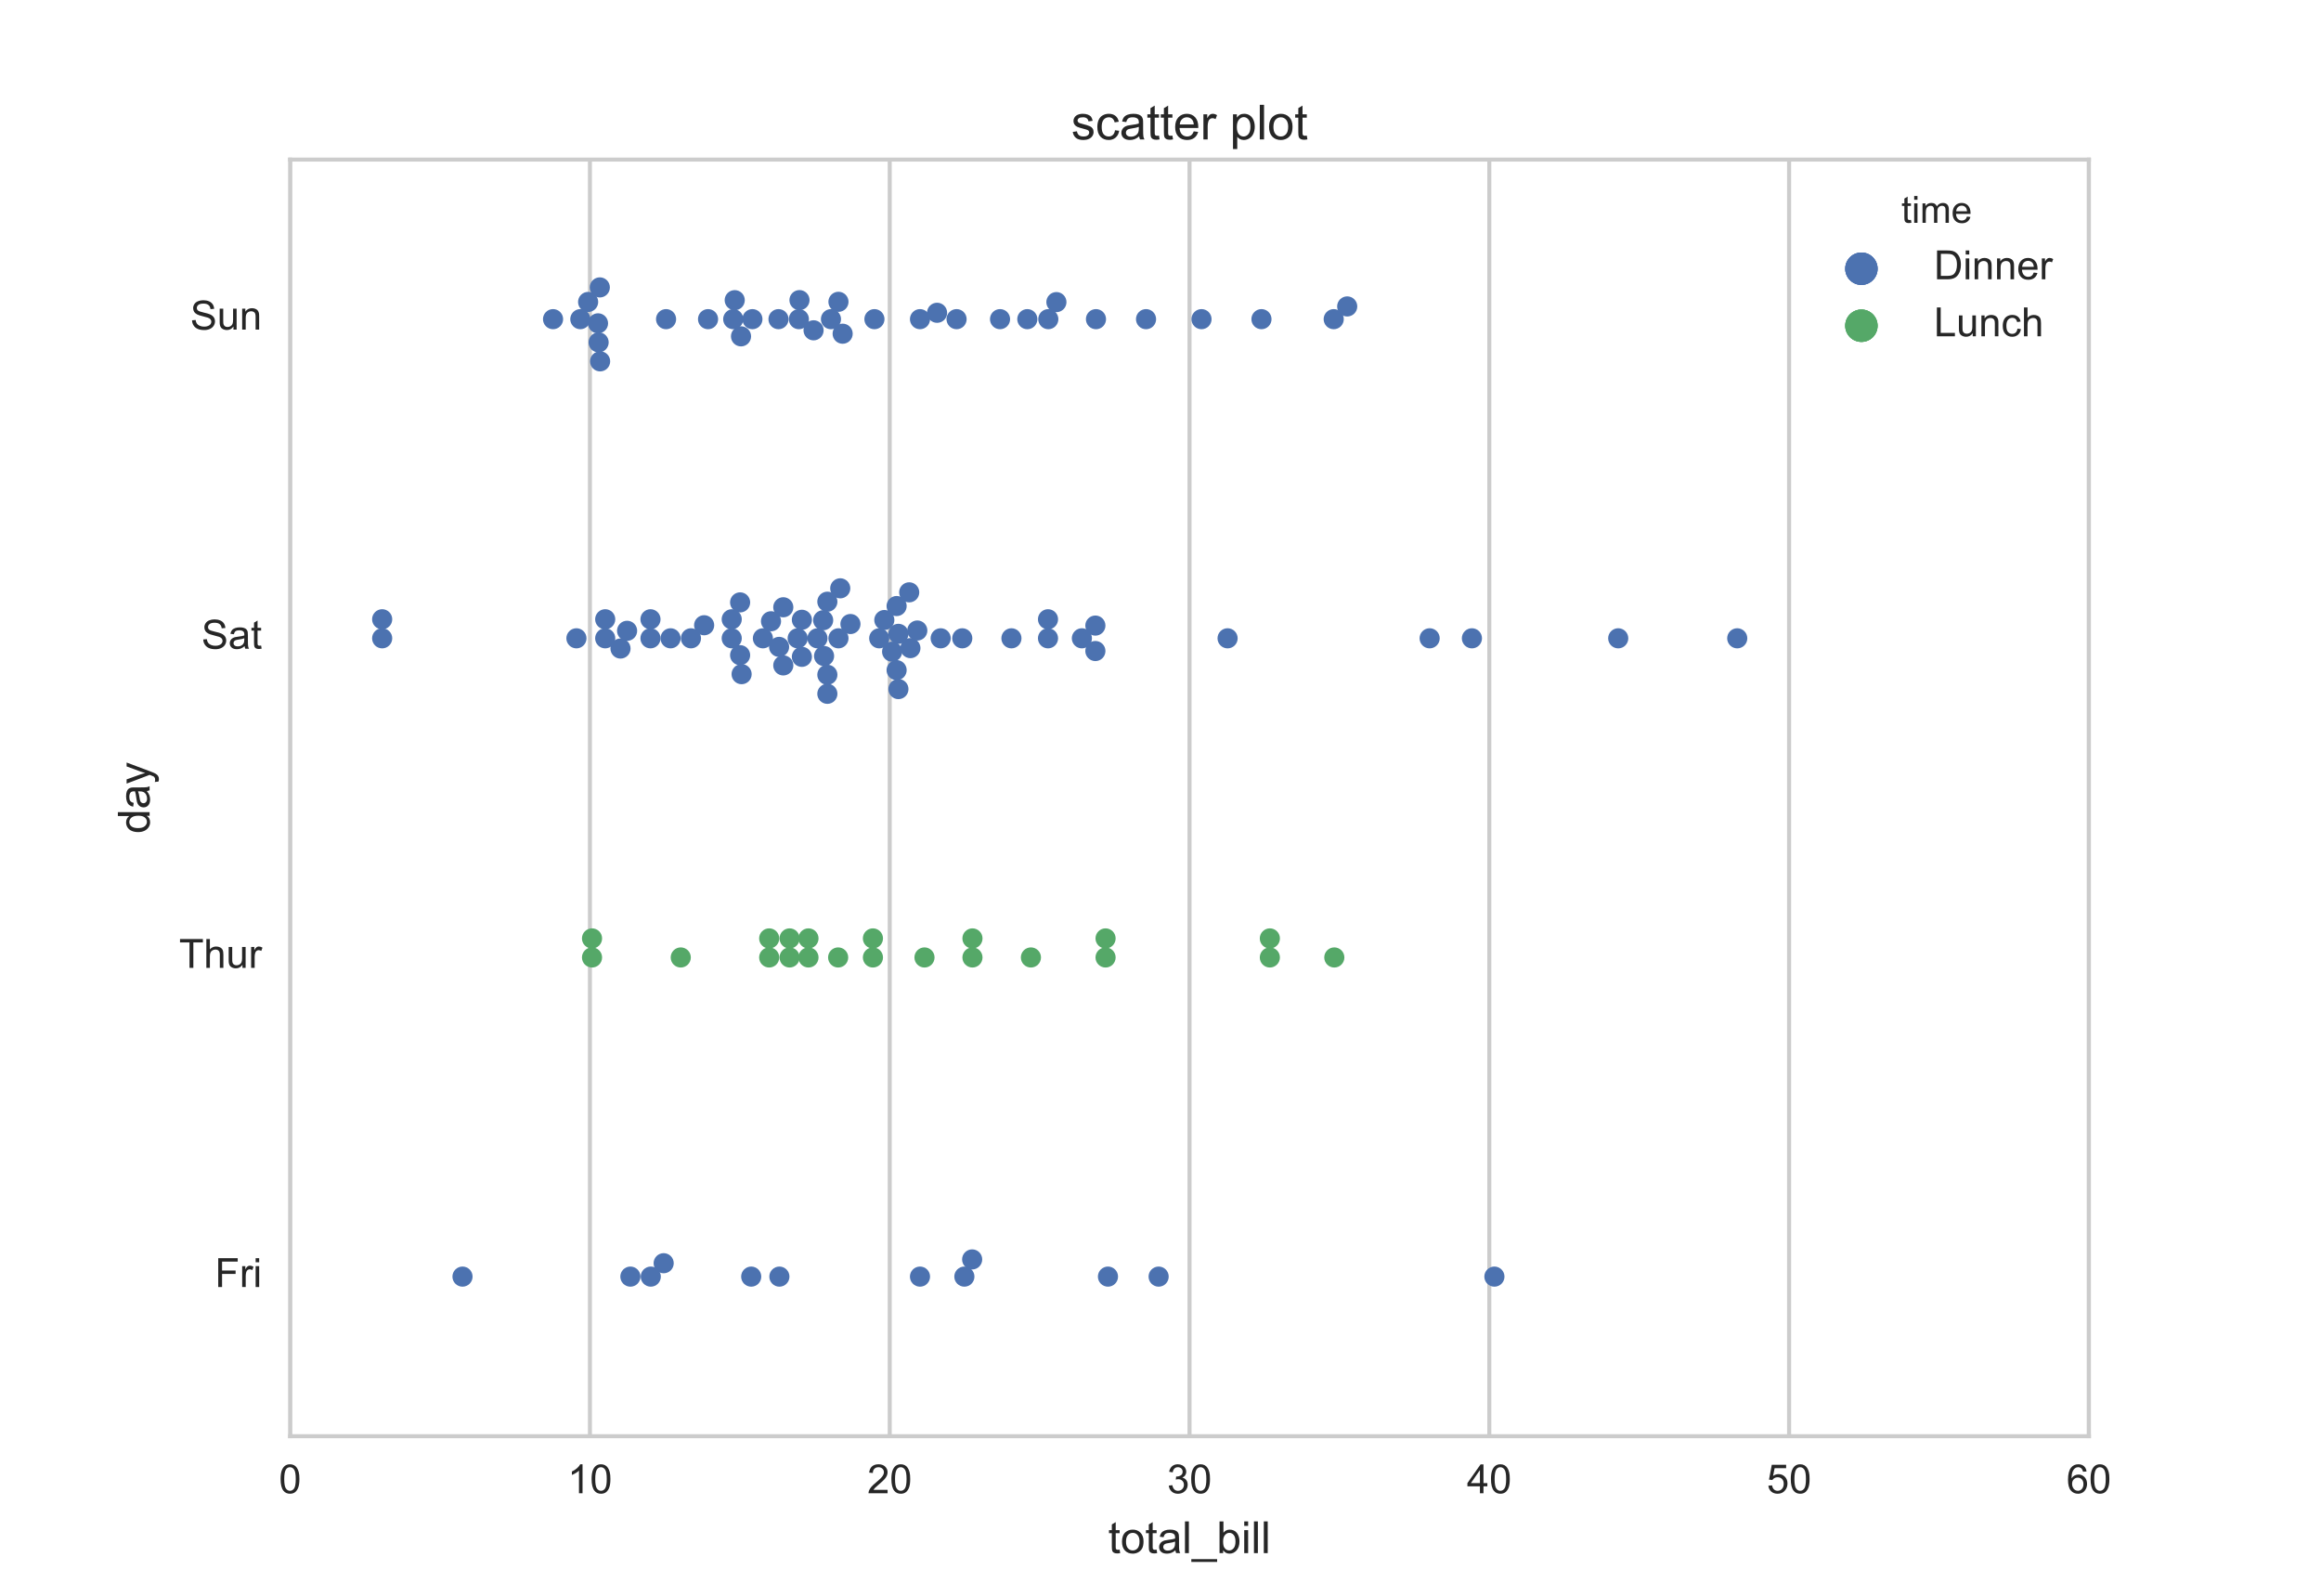 <?xml version="1.0" encoding="utf-8" standalone="no"?>
<!DOCTYPE svg PUBLIC "-//W3C//DTD SVG 1.1//EN"
  "http://www.w3.org/Graphics/SVG/1.1/DTD/svg11.dtd">
<!-- Created with matplotlib (http://matplotlib.org/) -->
<svg height="396pt" version="1.1" viewBox="0 0 576 396" width="576pt" xmlns="http://www.w3.org/2000/svg" xmlns:xlink="http://www.w3.org/1999/xlink">
 <defs>
  <style type="text/css">
*{stroke-linecap:butt;stroke-linejoin:round;stroke-miterlimit:100000;}
  </style>
 </defs>
 <g id="figure_1">
  <g id="patch_1">
   <path d="M 0 396 
L 576 396 
L 576 0 
L 0 0 
z
" style="fill:#ffffff;"/>
  </g>
  <g id="axes_1">
   <g id="patch_2">
    <path d="M 72 356.4 
L 518.4 356.4 
L 518.4 39.6 
L 72 39.6 
z
" style="fill:#ffffff;"/>
   </g>
   <g id="matplotlib.axis_1">
    <g id="xtick_1">
     <g id="line2d_1">
      <path clip-path="url(#pfffafed0ae)" d="M 72 356.4 
L 72 39.6 
" style="fill:none;stroke:#cccccc;stroke-linecap:round;"/>
     </g>
     <g id="line2d_2"/>
     <g id="line2d_3"/>
     <g id="text_1">
      <!-- 0 -->
      <defs>
       <path d="M 4.156 35.297 
Q 4.156 48 6.766 55.734 
Q 9.375 63.484 14.516 67.672 
Q 19.672 71.875 27.484 71.875 
Q 33.25 71.875 37.594 69.547 
Q 41.938 67.234 44.766 62.859 
Q 47.609 58.5 49.219 52.219 
Q 50.828 45.953 50.828 35.297 
Q 50.828 22.703 48.234 14.969 
Q 45.656 7.234 40.5 3 
Q 35.359 -1.219 27.484 -1.219 
Q 17.141 -1.219 11.234 6.203 
Q 4.156 15.141 4.156 35.297 
M 13.188 35.297 
Q 13.188 17.672 17.312 11.828 
Q 21.438 6 27.484 6 
Q 33.547 6 37.672 11.859 
Q 41.797 17.719 41.797 35.297 
Q 41.797 52.984 37.672 58.781 
Q 33.547 64.594 27.391 64.594 
Q 21.344 64.594 17.719 59.469 
Q 13.188 52.938 13.188 35.297 
" id="ArialMT-30"/>
      </defs>
      <g style="fill:#262626;" transform="translate(69.22 370.558)scale(0.1 -0.1)">
       <use xlink:href="#ArialMT-30"/>
      </g>
     </g>
    </g>
    <g id="xtick_2">
     <g id="line2d_4">
      <path clip-path="url(#pfffafed0ae)" d="M 146.4 356.4 
L 146.4 39.6 
" style="fill:none;stroke:#cccccc;stroke-linecap:round;"/>
     </g>
     <g id="line2d_5"/>
     <g id="line2d_6"/>
     <g id="text_2">
      <!-- 10 -->
      <defs>
       <path d="M 37.25 0 
L 28.469 0 
L 28.469 56 
Q 25.297 52.984 20.141 49.953 
Q 14.984 46.922 10.891 45.406 
L 10.891 53.906 
Q 18.266 57.375 23.781 62.297 
Q 29.297 67.234 31.594 71.875 
L 37.25 71.875 
z
" id="ArialMT-31"/>
      </defs>
      <g style="fill:#262626;" transform="translate(140.839 370.558)scale(0.1 -0.1)">
       <use xlink:href="#ArialMT-31"/>
       <use x="55.615" xlink:href="#ArialMT-30"/>
      </g>
     </g>
    </g>
    <g id="xtick_3">
     <g id="line2d_7">
      <path clip-path="url(#pfffafed0ae)" d="M 220.8 356.4 
L 220.8 39.6 
" style="fill:none;stroke:#cccccc;stroke-linecap:round;"/>
     </g>
     <g id="line2d_8"/>
     <g id="line2d_9"/>
     <g id="text_3">
      <!-- 20 -->
      <defs>
       <path d="M 50.344 8.453 
L 50.344 0 
L 3.031 0 
Q 2.938 3.172 4.047 6.109 
Q 5.859 10.938 9.828 15.625 
Q 13.812 20.312 21.344 26.469 
Q 33.016 36.031 37.109 41.625 
Q 41.219 47.219 41.219 52.203 
Q 41.219 57.422 37.469 61 
Q 33.734 64.594 27.734 64.594 
Q 21.391 64.594 17.578 60.781 
Q 13.766 56.984 13.719 50.25 
L 4.688 51.172 
Q 5.609 61.281 11.656 66.578 
Q 17.719 71.875 27.938 71.875 
Q 38.234 71.875 44.234 66.156 
Q 50.25 60.453 50.25 52 
Q 50.25 47.703 48.484 43.547 
Q 46.734 39.406 42.656 34.812 
Q 38.578 30.219 29.109 22.219 
Q 21.188 15.578 18.938 13.203 
Q 16.703 10.844 15.234 8.453 
z
" id="ArialMT-32"/>
      </defs>
      <g style="fill:#262626;" transform="translate(215.239 370.558)scale(0.1 -0.1)">
       <use xlink:href="#ArialMT-32"/>
       <use x="55.615" xlink:href="#ArialMT-30"/>
      </g>
     </g>
    </g>
    <g id="xtick_4">
     <g id="line2d_10">
      <path clip-path="url(#pfffafed0ae)" d="M 295.2 356.4 
L 295.2 39.6 
" style="fill:none;stroke:#cccccc;stroke-linecap:round;"/>
     </g>
     <g id="line2d_11"/>
     <g id="line2d_12"/>
     <g id="text_4">
      <!-- 30 -->
      <defs>
       <path d="M 4.203 18.891 
L 12.984 20.062 
Q 14.5 12.594 18.141 9.297 
Q 21.781 6 27 6 
Q 33.203 6 37.469 10.297 
Q 41.75 14.594 41.75 20.953 
Q 41.75 27 37.797 30.922 
Q 33.844 34.859 27.734 34.859 
Q 25.25 34.859 21.531 33.891 
L 22.516 41.609 
Q 23.391 41.5 23.922 41.5 
Q 29.547 41.5 34.031 44.422 
Q 38.531 47.359 38.531 53.469 
Q 38.531 58.297 35.25 61.469 
Q 31.984 64.656 26.812 64.656 
Q 21.688 64.656 18.266 61.422 
Q 14.844 58.203 13.875 51.766 
L 5.078 53.328 
Q 6.688 62.156 12.391 67.016 
Q 18.109 71.875 26.609 71.875 
Q 32.469 71.875 37.391 69.359 
Q 42.328 66.844 44.938 62.5 
Q 47.562 58.156 47.562 53.266 
Q 47.562 48.641 45.062 44.828 
Q 42.578 41.016 37.703 38.766 
Q 44.047 37.312 47.562 32.688 
Q 51.078 28.078 51.078 21.141 
Q 51.078 11.766 44.234 5.25 
Q 37.406 -1.266 26.953 -1.266 
Q 17.531 -1.266 11.297 4.344 
Q 5.078 9.969 4.203 18.891 
" id="ArialMT-33"/>
      </defs>
      <g style="fill:#262626;" transform="translate(289.639 370.558)scale(0.1 -0.1)">
       <use xlink:href="#ArialMT-33"/>
       <use x="55.615" xlink:href="#ArialMT-30"/>
      </g>
     </g>
    </g>
    <g id="xtick_5">
     <g id="line2d_13">
      <path clip-path="url(#pfffafed0ae)" d="M 369.6 356.4 
L 369.6 39.6 
" style="fill:none;stroke:#cccccc;stroke-linecap:round;"/>
     </g>
     <g id="line2d_14"/>
     <g id="line2d_15"/>
     <g id="text_5">
      <!-- 40 -->
      <defs>
       <path d="M 32.328 0 
L 32.328 17.141 
L 1.266 17.141 
L 1.266 25.203 
L 33.938 71.578 
L 41.109 71.578 
L 41.109 25.203 
L 50.781 25.203 
L 50.781 17.141 
L 41.109 17.141 
L 41.109 0 
z
M 32.328 25.203 
L 32.328 57.469 
L 9.906 25.203 
z
" id="ArialMT-34"/>
      </defs>
      <g style="fill:#262626;" transform="translate(364.039 370.558)scale(0.1 -0.1)">
       <use xlink:href="#ArialMT-34"/>
       <use x="55.615" xlink:href="#ArialMT-30"/>
      </g>
     </g>
    </g>
    <g id="xtick_6">
     <g id="line2d_16">
      <path clip-path="url(#pfffafed0ae)" d="M 444 356.4 
L 444 39.6 
" style="fill:none;stroke:#cccccc;stroke-linecap:round;"/>
     </g>
     <g id="line2d_17"/>
     <g id="line2d_18"/>
     <g id="text_6">
      <!-- 50 -->
      <defs>
       <path d="M 4.156 18.75 
L 13.375 19.531 
Q 14.406 12.797 18.141 9.391 
Q 21.875 6 27.156 6 
Q 33.5 6 37.891 10.781 
Q 42.281 15.578 42.281 23.484 
Q 42.281 31 38.062 35.344 
Q 33.844 39.703 27 39.703 
Q 22.75 39.703 19.328 37.766 
Q 15.922 35.844 13.969 32.766 
L 5.719 33.844 
L 12.641 70.609 
L 48.25 70.609 
L 48.25 62.203 
L 19.672 62.203 
L 15.828 42.969 
Q 22.266 47.469 29.344 47.469 
Q 38.719 47.469 45.156 40.969 
Q 51.609 34.469 51.609 24.266 
Q 51.609 14.547 45.953 7.469 
Q 39.062 -1.219 27.156 -1.219 
Q 17.391 -1.219 11.203 4.25 
Q 5.031 9.719 4.156 18.75 
" id="ArialMT-35"/>
      </defs>
      <g style="fill:#262626;" transform="translate(438.439 370.558)scale(0.1 -0.1)">
       <use xlink:href="#ArialMT-35"/>
       <use x="55.615" xlink:href="#ArialMT-30"/>
      </g>
     </g>
    </g>
    <g id="xtick_7">
     <g id="line2d_19">
      <path clip-path="url(#pfffafed0ae)" d="M 518.4 356.4 
L 518.4 39.6 
" style="fill:none;stroke:#cccccc;stroke-linecap:round;"/>
     </g>
     <g id="line2d_20"/>
     <g id="line2d_21"/>
     <g id="text_7">
      <!-- 60 -->
      <defs>
       <path d="M 49.75 54.047 
L 41.016 53.375 
Q 39.844 58.547 37.703 60.891 
Q 34.125 64.656 28.906 64.656 
Q 24.703 64.656 21.531 62.312 
Q 17.391 59.281 14.984 53.469 
Q 12.594 47.656 12.5 36.922 
Q 15.672 41.75 20.266 44.094 
Q 24.859 46.438 29.891 46.438 
Q 38.672 46.438 44.844 39.969 
Q 51.031 33.5 51.031 23.25 
Q 51.031 16.5 48.125 10.719 
Q 45.219 4.938 40.141 1.859 
Q 35.062 -1.219 28.609 -1.219 
Q 17.625 -1.219 10.688 6.859 
Q 3.766 14.938 3.766 33.5 
Q 3.766 54.25 11.422 63.672 
Q 18.109 71.875 29.438 71.875 
Q 37.891 71.875 43.281 67.141 
Q 48.688 62.406 49.75 54.047 
M 13.875 23.188 
Q 13.875 18.656 15.797 14.5 
Q 17.719 10.359 21.188 8.172 
Q 24.656 6 28.469 6 
Q 34.031 6 38.031 10.484 
Q 42.047 14.984 42.047 22.703 
Q 42.047 30.125 38.078 34.391 
Q 34.125 38.672 28.125 38.672 
Q 22.172 38.672 18.016 34.391 
Q 13.875 30.125 13.875 23.188 
" id="ArialMT-36"/>
      </defs>
      <g style="fill:#262626;" transform="translate(512.839 370.558)scale(0.1 -0.1)">
       <use xlink:href="#ArialMT-36"/>
       <use x="55.615" xlink:href="#ArialMT-30"/>
      </g>
     </g>
    </g>
    <g id="text_8">
     <!-- total_bill -->
     <defs>
      <path d="M 14.703 0 
L 6.547 0 
L 6.547 71.578 
L 15.328 71.578 
L 15.328 46.047 
Q 20.906 53.031 29.547 53.031 
Q 34.328 53.031 38.594 51.094 
Q 42.875 49.172 45.625 45.672 
Q 48.391 42.188 49.953 37.25 
Q 51.516 32.328 51.516 26.703 
Q 51.516 13.375 44.922 6.094 
Q 38.328 -1.172 29.109 -1.172 
Q 19.922 -1.172 14.703 6.5 
z
M 14.594 26.312 
Q 14.594 17 17.141 12.844 
Q 21.297 6.062 28.375 6.062 
Q 34.125 6.062 38.328 11.062 
Q 42.531 16.062 42.531 25.984 
Q 42.531 36.141 38.5 40.969 
Q 34.469 45.797 28.766 45.797 
Q 23 45.797 18.797 40.797 
Q 14.594 35.797 14.594 26.312 
" id="ArialMT-62"/>
      <path d="M 40.438 6.391 
Q 35.547 2.25 31.031 0.531 
Q 26.516 -1.172 21.344 -1.172 
Q 12.797 -1.172 8.203 3 
Q 3.609 7.172 3.609 13.672 
Q 3.609 17.484 5.344 20.625 
Q 7.078 23.781 9.891 25.688 
Q 12.703 27.594 16.219 28.562 
Q 18.797 29.25 24.031 29.891 
Q 34.672 31.156 39.703 32.906 
Q 39.75 34.719 39.75 35.203 
Q 39.75 40.578 37.25 42.781 
Q 33.891 45.75 27.25 45.75 
Q 21.047 45.75 18.094 43.578 
Q 15.141 41.406 13.719 35.891 
L 5.125 37.062 
Q 6.297 42.578 8.984 45.969 
Q 11.672 49.359 16.75 51.188 
Q 21.828 53.031 28.516 53.031 
Q 35.156 53.031 39.297 51.469 
Q 43.453 49.906 45.406 47.531 
Q 47.359 45.172 48.141 41.547 
Q 48.578 39.312 48.578 33.453 
L 48.578 21.734 
Q 48.578 9.469 49.141 6.219 
Q 49.703 2.984 51.375 0 
L 42.188 0 
Q 40.828 2.734 40.438 6.391 
M 39.703 26.031 
Q 34.906 24.078 25.344 22.703 
Q 19.922 21.922 17.672 20.938 
Q 15.438 19.969 14.203 18.094 
Q 12.984 16.219 12.984 13.922 
Q 12.984 10.406 15.641 8.062 
Q 18.312 5.719 23.438 5.719 
Q 28.516 5.719 32.469 7.938 
Q 36.422 10.156 38.281 14.016 
Q 39.703 17 39.703 22.797 
z
" id="ArialMT-61"/>
      <path d="M 25.781 7.859 
L 27.047 0.094 
Q 23.344 -0.688 20.406 -0.688 
Q 15.625 -0.688 12.984 0.828 
Q 10.359 2.344 9.281 4.812 
Q 8.203 7.281 8.203 15.188 
L 8.203 45.016 
L 1.766 45.016 
L 1.766 51.859 
L 8.203 51.859 
L 8.203 64.703 
L 16.938 69.969 
L 16.938 51.859 
L 25.781 51.859 
L 25.781 45.016 
L 16.938 45.016 
L 16.938 14.703 
Q 16.938 10.938 17.406 9.859 
Q 17.875 8.797 18.922 8.156 
Q 19.969 7.516 21.922 7.516 
Q 23.391 7.516 25.781 7.859 
" id="ArialMT-74"/>
      <path d="M 6.641 61.469 
L 6.641 71.578 
L 15.438 71.578 
L 15.438 61.469 
z
M 6.641 0 
L 6.641 51.859 
L 15.438 51.859 
L 15.438 0 
z
" id="ArialMT-69"/>
      <path d="M 6.391 0 
L 6.391 71.578 
L 15.188 71.578 
L 15.188 0 
z
" id="ArialMT-6c"/>
      <path d="M 3.328 25.922 
Q 3.328 40.328 11.328 47.266 
Q 18.016 53.031 27.641 53.031 
Q 38.328 53.031 45.109 46.016 
Q 51.906 39.016 51.906 26.656 
Q 51.906 16.656 48.906 10.906 
Q 45.906 5.172 40.156 2 
Q 34.422 -1.172 27.641 -1.172 
Q 16.75 -1.172 10.031 5.812 
Q 3.328 12.797 3.328 25.922 
M 12.359 25.922 
Q 12.359 15.969 16.703 11.016 
Q 21.047 6.062 27.641 6.062 
Q 34.188 6.062 38.531 11.031 
Q 42.875 16.016 42.875 26.219 
Q 42.875 35.844 38.5 40.797 
Q 34.125 45.75 27.641 45.75 
Q 21.047 45.75 16.703 40.812 
Q 12.359 35.891 12.359 25.922 
" id="ArialMT-6f"/>
      <path d="M -1.516 -19.875 
L -1.516 -13.531 
L 56.734 -13.531 
L 56.734 -19.875 
z
" id="ArialMT-5f"/>
     </defs>
     <g style="fill:#262626;" transform="translate(275.022 385.419)scale(0.11 -0.11)">
      <use xlink:href="#ArialMT-74"/>
      <use x="27.783" xlink:href="#ArialMT-6f"/>
      <use x="83.398" xlink:href="#ArialMT-74"/>
      <use x="111.182" xlink:href="#ArialMT-61"/>
      <use x="166.797" xlink:href="#ArialMT-6c"/>
      <use x="189.014" xlink:href="#ArialMT-5f"/>
      <use x="244.629" xlink:href="#ArialMT-62"/>
      <use x="300.244" xlink:href="#ArialMT-69"/>
      <use x="322.461" xlink:href="#ArialMT-6c"/>
      <use x="344.678" xlink:href="#ArialMT-6c"/>
     </g>
    </g>
   </g>
   <g id="matplotlib.axis_2">
    <g id="ytick_1">
     <g id="line2d_22"/>
     <g id="line2d_23"/>
     <g id="text_9">
      <!-- Sun -->
      <defs>
       <path d="M 4.5 23 
L 13.422 23.781 
Q 14.062 18.406 16.375 14.969 
Q 18.703 11.531 23.578 9.406 
Q 28.469 7.281 34.578 7.281 
Q 39.984 7.281 44.141 8.891 
Q 48.297 10.5 50.312 13.297 
Q 52.344 16.109 52.344 19.438 
Q 52.344 22.797 50.391 25.312 
Q 48.438 27.828 43.953 29.547 
Q 41.062 30.672 31.203 33.031 
Q 21.344 35.406 17.391 37.5 
Q 12.25 40.188 9.734 44.156 
Q 7.234 48.141 7.234 53.078 
Q 7.234 58.5 10.297 63.203 
Q 13.375 67.922 19.281 70.359 
Q 25.203 72.797 32.422 72.797 
Q 40.375 72.797 46.453 70.234 
Q 52.547 67.672 55.812 62.688 
Q 59.078 57.719 59.328 51.422 
L 50.25 50.734 
Q 49.516 57.516 45.281 60.984 
Q 41.062 64.453 32.812 64.453 
Q 24.219 64.453 20.281 61.297 
Q 16.359 58.156 16.359 53.719 
Q 16.359 49.859 19.141 47.359 
Q 21.875 44.875 33.422 42.266 
Q 44.969 39.656 49.266 37.703 
Q 55.516 34.812 58.484 30.391 
Q 61.469 25.984 61.469 20.219 
Q 61.469 14.5 58.203 9.438 
Q 54.938 4.391 48.797 1.578 
Q 42.672 -1.219 35.016 -1.219 
Q 25.297 -1.219 18.719 1.609 
Q 12.156 4.438 8.422 10.125 
Q 4.688 15.828 4.5 23 
" id="ArialMT-53"/>
       <path d="M 6.594 0 
L 6.594 51.859 
L 14.5 51.859 
L 14.5 44.484 
Q 20.219 53.031 31 53.031 
Q 35.688 53.031 39.625 51.344 
Q 43.562 49.656 45.516 46.922 
Q 47.469 44.188 48.25 40.438 
Q 48.734 37.984 48.734 31.891 
L 48.734 0 
L 39.938 0 
L 39.938 31.547 
Q 39.938 36.922 38.906 39.578 
Q 37.891 42.234 35.281 43.812 
Q 32.672 45.406 29.156 45.406 
Q 23.531 45.406 19.453 41.844 
Q 15.375 38.281 15.375 28.328 
L 15.375 0 
z
" id="ArialMT-6e"/>
       <path d="M 40.578 0 
L 40.578 7.625 
Q 34.516 -1.172 24.125 -1.172 
Q 19.531 -1.172 15.547 0.578 
Q 11.578 2.344 9.641 5 
Q 7.719 7.672 6.938 11.531 
Q 6.391 14.109 6.391 19.734 
L 6.391 51.859 
L 15.188 51.859 
L 15.188 23.094 
Q 15.188 16.219 15.719 13.812 
Q 16.547 10.359 19.234 8.375 
Q 21.922 6.391 25.875 6.391 
Q 29.828 6.391 33.297 8.422 
Q 36.766 10.453 38.203 13.938 
Q 39.656 17.438 39.656 24.078 
L 39.656 51.859 
L 48.438 51.859 
L 48.438 0 
z
" id="ArialMT-75"/>
      </defs>
      <g style="fill:#262626;" transform="translate(47.208 81.785)scale(0.1 -0.1)">
       <use xlink:href="#ArialMT-53"/>
       <use x="66.699" xlink:href="#ArialMT-75"/>
       <use x="122.314" xlink:href="#ArialMT-6e"/>
      </g>
     </g>
    </g>
    <g id="ytick_2">
     <g id="line2d_24"/>
     <g id="line2d_25"/>
     <g id="text_10">
      <!-- Sat -->
      <g style="fill:#262626;" transform="translate(49.991 160.985)scale(0.1 -0.1)">
       <use xlink:href="#ArialMT-53"/>
       <use x="66.699" xlink:href="#ArialMT-61"/>
       <use x="122.314" xlink:href="#ArialMT-74"/>
      </g>
     </g>
    </g>
    <g id="ytick_3">
     <g id="line2d_26"/>
     <g id="line2d_27"/>
     <g id="text_11">
      <!-- Thur -->
      <defs>
       <path d="M 6.594 0 
L 6.594 71.578 
L 15.375 71.578 
L 15.375 45.906 
Q 21.531 53.031 30.906 53.031 
Q 36.672 53.031 40.922 50.75 
Q 45.172 48.484 47 44.484 
Q 48.828 40.484 48.828 32.859 
L 48.828 0 
L 40.047 0 
L 40.047 32.859 
Q 40.047 39.453 37.188 42.453 
Q 34.328 45.453 29.109 45.453 
Q 25.203 45.453 21.75 43.422 
Q 18.312 41.406 16.844 37.938 
Q 15.375 34.469 15.375 28.375 
L 15.375 0 
z
" id="ArialMT-68"/>
       <path d="M 6.5 0 
L 6.5 51.859 
L 14.406 51.859 
L 14.406 44 
Q 17.438 49.516 20 51.266 
Q 22.562 53.031 25.641 53.031 
Q 30.078 53.031 34.672 50.203 
L 31.641 42.047 
Q 28.422 43.953 25.203 43.953 
Q 22.312 43.953 20.016 42.219 
Q 17.719 40.484 16.75 37.406 
Q 15.281 32.719 15.281 27.156 
L 15.281 0 
z
" id="ArialMT-72"/>
       <path d="M 25.922 0 
L 25.922 63.141 
L 2.344 63.141 
L 2.344 71.578 
L 59.078 71.578 
L 59.078 63.141 
L 35.406 63.141 
L 35.406 0 
z
" id="ArialMT-54"/>
      </defs>
      <g style="fill:#262626;" transform="translate(44.441 240.185)scale(0.1 -0.1)">
       <use xlink:href="#ArialMT-54"/>
       <use x="61.084" xlink:href="#ArialMT-68"/>
       <use x="116.699" xlink:href="#ArialMT-75"/>
       <use x="172.314" xlink:href="#ArialMT-72"/>
      </g>
     </g>
    </g>
    <g id="ytick_4">
     <g id="line2d_28"/>
     <g id="line2d_29"/>
     <g id="text_12">
      <!-- Fri -->
      <defs>
       <path d="M 8.203 0 
L 8.203 71.578 
L 56.5 71.578 
L 56.5 63.141 
L 17.672 63.141 
L 17.672 40.969 
L 51.266 40.969 
L 51.266 32.516 
L 17.672 32.516 
L 17.672 0 
z
" id="ArialMT-46"/>
      </defs>
      <g style="fill:#262626;" transform="translate(53.341 319.385)scale(0.1 -0.1)">
       <use xlink:href="#ArialMT-46"/>
       <use x="61.084" xlink:href="#ArialMT-72"/>
       <use x="94.385" xlink:href="#ArialMT-69"/>
      </g>
     </g>
    </g>
    <g id="text_13">
     <!-- day -->
     <defs>
      <path d="M 6.203 -19.969 
L 5.219 -11.719 
Q 8.109 -12.5 10.25 -12.5 
Q 13.188 -12.5 14.938 -11.516 
Q 16.703 -10.547 17.828 -8.797 
Q 18.656 -7.469 20.516 -2.25 
Q 20.75 -1.516 21.297 -0.094 
L 1.609 51.859 
L 11.078 51.859 
L 21.875 21.828 
Q 23.969 16.109 25.641 9.812 
Q 27.156 15.875 29.25 21.625 
L 40.328 51.859 
L 49.125 51.859 
L 29.391 -0.875 
Q 26.219 -9.422 24.469 -12.641 
Q 22.125 -17 19.094 -19.016 
Q 16.062 -21.047 11.859 -21.047 
Q 9.328 -21.047 6.203 -19.969 
" id="ArialMT-79"/>
      <path d="M 40.234 0 
L 40.234 6.547 
Q 35.297 -1.172 25.734 -1.172 
Q 19.531 -1.172 14.328 2.25 
Q 9.125 5.672 6.266 11.797 
Q 3.422 17.922 3.422 25.875 
Q 3.422 33.641 6 39.969 
Q 8.594 46.297 13.766 49.656 
Q 18.953 53.031 25.344 53.031 
Q 30.031 53.031 33.688 51.047 
Q 37.359 49.078 39.656 45.906 
L 39.656 71.578 
L 48.391 71.578 
L 48.391 0 
z
M 12.453 25.875 
Q 12.453 15.922 16.641 10.984 
Q 20.844 6.062 26.562 6.062 
Q 32.328 6.062 36.344 10.766 
Q 40.375 15.484 40.375 25.141 
Q 40.375 35.797 36.266 40.766 
Q 32.172 45.75 26.172 45.75 
Q 20.312 45.75 16.375 40.969 
Q 12.453 36.188 12.453 25.875 
" id="ArialMT-64"/>
     </defs>
     <g style="fill:#262626;" transform="translate(37.125 206.867)rotate(-90.0)scale(0.11 -0.11)">
      <use xlink:href="#ArialMT-64"/>
      <use x="55.615" xlink:href="#ArialMT-61"/>
      <use x="111.23" xlink:href="#ArialMT-79"/>
     </g>
    </g>
   </g>
   <g id="PathCollection_1"/>
   <g id="PathCollection_2"/>
   <g id="patch_3">
    <path d="M 72 39.6 
L 518.4 39.6 
" style="fill:none;stroke:#cccccc;stroke-linecap:square;stroke-linejoin:miter;"/>
   </g>
   <g id="patch_4">
    <path d="M 518.4 356.4 
L 518.4 39.6 
" style="fill:none;stroke:#cccccc;stroke-linecap:square;stroke-linejoin:miter;"/>
   </g>
   <g id="patch_5">
    <path d="M 72 356.4 
L 518.4 356.4 
" style="fill:none;stroke:#cccccc;stroke-linecap:square;stroke-linejoin:miter;"/>
   </g>
   <g id="patch_6">
    <path d="M 72 356.4 
L 72 39.6 
" style="fill:none;stroke:#cccccc;stroke-linecap:square;stroke-linejoin:miter;"/>
   </g>
   <g id="PathCollection_3">
    <defs>
     <path d="M 0 2.5 
C 0.663 2.5 1.299 2.237 1.768 1.768 
C 2.237 1.299 2.5 0.663 2.5 0 
C 2.5 -0.663 2.237 -1.299 1.768 -1.768 
C 1.299 -2.237 0.663 -2.5 0 -2.5 
C -0.663 -2.5 -1.299 -2.237 -1.768 -1.768 
C -2.237 -1.299 -2.5 -0.663 -2.5 0 
C -2.5 0.663 -2.237 1.299 -1.768 1.768 
C -1.299 2.237 -0.663 2.5 0 2.5 
z
" id="C0_0_94f3d3d8c3"/>
    </defs>
    <g clip-path="url(#pfffafed0ae)">
     <use style="fill:#4c72b0;" x="137.249" xlink:href="#C0_0_94f3d3d8c3" y="79.2"/>
    </g>
    <g clip-path="url(#pfffafed0ae)">
     <use style="fill:#4c72b0;" x="144.019" xlink:href="#C0_0_94f3d3d8c3" y="79.2"/>
    </g>
    <g clip-path="url(#pfffafed0ae)">
     <use style="fill:#4c72b0;" x="145.954" xlink:href="#C0_0_94f3d3d8c3" y="74.934"/>
    </g>
    <g clip-path="url(#pfffafed0ae)">
     <use style="fill:#4c72b0;" x="148.409" xlink:href="#C0_0_94f3d3d8c3" y="80.24"/>
    </g>
    <g clip-path="url(#pfffafed0ae)">
     <use style="fill:#4c72b0;" x="148.558" xlink:href="#C0_0_94f3d3d8c3" y="84.963"/>
    </g>
    <g clip-path="url(#pfffafed0ae)">
     <use style="fill:#4c72b0;" x="148.855" xlink:href="#C0_0_94f3d3d8c3" y="71.322"/>
    </g>
    <g clip-path="url(#pfffafed0ae)">
     <use style="fill:#4c72b0;" x="148.93" xlink:href="#C0_0_94f3d3d8c3" y="89.671"/>
    </g>
    <g clip-path="url(#pfffafed0ae)">
     <use style="fill:#4c72b0;" x="165.298" xlink:href="#C0_0_94f3d3d8c3" y="79.2"/>
    </g>
    <g clip-path="url(#pfffafed0ae)">
     <use style="fill:#4c72b0;" x="175.714" xlink:href="#C0_0_94f3d3d8c3" y="79.2"/>
    </g>
    <g clip-path="url(#pfffafed0ae)">
     <use style="fill:#4c72b0;" x="181.963" xlink:href="#C0_0_94f3d3d8c3" y="79.2"/>
    </g>
    <g clip-path="url(#pfffafed0ae)">
     <use style="fill:#4c72b0;" x="182.335" xlink:href="#C0_0_94f3d3d8c3" y="74.491"/>
    </g>
    <g clip-path="url(#pfffafed0ae)">
     <use style="fill:#4c72b0;" x="183.898" xlink:href="#C0_0_94f3d3d8c3" y="83.466"/>
    </g>
    <g clip-path="url(#pfffafed0ae)">
     <use style="fill:#4c72b0;" x="186.725" xlink:href="#C0_0_94f3d3d8c3" y="79.2"/>
    </g>
    <g clip-path="url(#pfffafed0ae)">
     <use style="fill:#4c72b0;" x="193.198" xlink:href="#C0_0_94f3d3d8c3" y="79.2"/>
    </g>
    <g clip-path="url(#pfffafed0ae)">
     <use style="fill:#4c72b0;" x="198.257" xlink:href="#C0_0_94f3d3d8c3" y="79.2"/>
    </g>
    <g clip-path="url(#pfffafed0ae)">
     <use style="fill:#4c72b0;" x="198.406" xlink:href="#C0_0_94f3d3d8c3" y="74.478"/>
    </g>
    <g clip-path="url(#pfffafed0ae)">
     <use style="fill:#4c72b0;" x="201.902" xlink:href="#C0_0_94f3d3d8c3" y="81.97"/>
    </g>
    <g clip-path="url(#pfffafed0ae)">
     <use style="fill:#4c72b0;" x="206.218" xlink:href="#C0_0_94f3d3d8c3" y="79.2"/>
    </g>
    <g clip-path="url(#pfffafed0ae)">
     <use style="fill:#4c72b0;" x="208.078" xlink:href="#C0_0_94f3d3d8c3" y="74.898"/>
    </g>
    <g clip-path="url(#pfffafed0ae)">
     <use style="fill:#4c72b0;" x="209.119" xlink:href="#C0_0_94f3d3d8c3" y="82.812"/>
    </g>
    <g clip-path="url(#pfffafed0ae)">
     <use style="fill:#4c72b0;" x="217.006" xlink:href="#C0_0_94f3d3d8c3" y="79.2"/>
    </g>
    <g clip-path="url(#pfffafed0ae)">
     <use style="fill:#4c72b0;" x="228.314" xlink:href="#C0_0_94f3d3d8c3" y="79.2"/>
    </g>
    <g clip-path="url(#pfffafed0ae)">
     <use style="fill:#4c72b0;" x="232.555" xlink:href="#C0_0_94f3d3d8c3" y="77.62"/>
    </g>
    <g clip-path="url(#pfffafed0ae)">
     <use style="fill:#4c72b0;" x="237.391" xlink:href="#C0_0_94f3d3d8c3" y="79.2"/>
    </g>
    <g clip-path="url(#pfffafed0ae)">
     <use style="fill:#4c72b0;" x="248.179" xlink:href="#C0_0_94f3d3d8c3" y="79.2"/>
    </g>
    <g clip-path="url(#pfffafed0ae)">
     <use style="fill:#4c72b0;" x="254.95" xlink:href="#C0_0_94f3d3d8c3" y="79.2"/>
    </g>
    <g clip-path="url(#pfffafed0ae)">
     <use style="fill:#4c72b0;" x="260.158" xlink:href="#C0_0_94f3d3d8c3" y="79.2"/>
    </g>
    <g clip-path="url(#pfffafed0ae)">
     <use style="fill:#4c72b0;" x="262.166" xlink:href="#C0_0_94f3d3d8c3" y="74.972"/>
    </g>
    <g clip-path="url(#pfffafed0ae)">
     <use style="fill:#4c72b0;" x="271.987" xlink:href="#C0_0_94f3d3d8c3" y="79.2"/>
    </g>
    <g clip-path="url(#pfffafed0ae)">
     <use style="fill:#4c72b0;" x="284.412" xlink:href="#C0_0_94f3d3d8c3" y="79.2"/>
    </g>
    <g clip-path="url(#pfffafed0ae)">
     <use style="fill:#4c72b0;" x="298.176" xlink:href="#C0_0_94f3d3d8c3" y="79.2"/>
    </g>
    <g clip-path="url(#pfffafed0ae)">
     <use style="fill:#4c72b0;" x="313.056" xlink:href="#C0_0_94f3d3d8c3" y="79.2"/>
    </g>
    <g clip-path="url(#pfffafed0ae)">
     <use style="fill:#4c72b0;" x="330.986" xlink:href="#C0_0_94f3d3d8c3" y="79.2"/>
    </g>
    <g clip-path="url(#pfffafed0ae)">
     <use style="fill:#4c72b0;" x="334.334" xlink:href="#C0_0_94f3d3d8c3" y="76.043"/>
    </g>
   </g>
   <g id="PathCollection_4">
    <defs>
     <path d="M 0 2.5 
C 0.663 2.5 1.299 2.237 1.768 1.768 
C 2.237 1.299 2.5 0.663 2.5 0 
C 2.5 -0.663 2.237 -1.299 1.768 -1.768 
C 1.299 -2.237 0.663 -2.5 0 -2.5 
C -0.663 -2.5 -1.299 -2.237 -1.768 -1.768 
C -2.237 -1.299 -2.5 -0.663 -2.5 0 
C -2.5 0.663 -2.237 1.299 -1.768 1.768 
C -1.299 2.237 -0.663 2.5 0 2.5 
z
" id="C1_0_85dcc33bf4"/>
    </defs>
    <g clip-path="url(#pfffafed0ae)">
     <use style="fill:#4c72b0;" x="94.841" xlink:href="#C1_0_85dcc33bf4" y="158.4"/>
    </g>
    <g clip-path="url(#pfffafed0ae)">
     <use style="fill:#4c72b0;" x="94.841" xlink:href="#C1_0_85dcc33bf4" y="153.675"/>
    </g>
    <g clip-path="url(#pfffafed0ae)">
     <use style="fill:#4c72b0;" x="143.052" xlink:href="#C1_0_85dcc33bf4" y="158.4"/>
    </g>
    <g clip-path="url(#pfffafed0ae)">
     <use style="fill:#4c72b0;" x="150.194" xlink:href="#C1_0_85dcc33bf4" y="158.4"/>
    </g>
    <g clip-path="url(#pfffafed0ae)">
     <use style="fill:#4c72b0;" x="150.194" xlink:href="#C1_0_85dcc33bf4" y="153.675"/>
    </g>
    <g clip-path="url(#pfffafed0ae)">
     <use style="fill:#4c72b0;" x="153.989" xlink:href="#C1_0_85dcc33bf4" y="160.94"/>
    </g>
    <g clip-path="url(#pfffafed0ae)">
     <use style="fill:#4c72b0;" x="155.626" xlink:href="#C1_0_85dcc33bf4" y="156.539"/>
    </g>
    <g clip-path="url(#pfffafed0ae)">
     <use style="fill:#4c72b0;" x="161.429" xlink:href="#C1_0_85dcc33bf4" y="158.4"/>
    </g>
    <g clip-path="url(#pfffafed0ae)">
     <use style="fill:#4c72b0;" x="161.429" xlink:href="#C1_0_85dcc33bf4" y="153.675"/>
    </g>
    <g clip-path="url(#pfffafed0ae)">
     <use style="fill:#4c72b0;" x="166.414" xlink:href="#C1_0_85dcc33bf4" y="158.4"/>
    </g>
    <g clip-path="url(#pfffafed0ae)">
     <use style="fill:#4c72b0;" x="171.473" xlink:href="#C1_0_85dcc33bf4" y="158.4"/>
    </g>
    <g clip-path="url(#pfffafed0ae)">
     <use style="fill:#4c72b0;" x="174.746" xlink:href="#C1_0_85dcc33bf4" y="155.158"/>
    </g>
    <g clip-path="url(#pfffafed0ae)">
     <use style="fill:#4c72b0;" x="181.591" xlink:href="#C1_0_85dcc33bf4" y="158.4"/>
    </g>
    <g clip-path="url(#pfffafed0ae)">
     <use style="fill:#4c72b0;" x="181.591" xlink:href="#C1_0_85dcc33bf4" y="153.675"/>
    </g>
    <g clip-path="url(#pfffafed0ae)">
     <use style="fill:#4c72b0;" x="183.674" xlink:href="#C1_0_85dcc33bf4" y="162.588"/>
    </g>
    <g clip-path="url(#pfffafed0ae)">
     <use style="fill:#4c72b0;" x="183.674" xlink:href="#C1_0_85dcc33bf4" y="149.487"/>
    </g>
    <g clip-path="url(#pfffafed0ae)">
     <use style="fill:#4c72b0;" x="184.046" xlink:href="#C1_0_85dcc33bf4" y="167.297"/>
    </g>
    <g clip-path="url(#pfffafed0ae)">
     <use style="fill:#4c72b0;" x="189.329" xlink:href="#C1_0_85dcc33bf4" y="158.4"/>
    </g>
    <g clip-path="url(#pfffafed0ae)">
     <use style="fill:#4c72b0;" x="191.338" xlink:href="#C1_0_85dcc33bf4" y="154.172"/>
    </g>
    <g clip-path="url(#pfffafed0ae)">
     <use style="fill:#4c72b0;" x="193.346" xlink:href="#C1_0_85dcc33bf4" y="160.528"/>
    </g>
    <g clip-path="url(#pfffafed0ae)">
     <use style="fill:#4c72b0;" x="194.388" xlink:href="#C1_0_85dcc33bf4" y="165.125"/>
    </g>
    <g clip-path="url(#pfffafed0ae)">
     <use style="fill:#4c72b0;" x="194.388" xlink:href="#C1_0_85dcc33bf4" y="150.698"/>
    </g>
    <g clip-path="url(#pfffafed0ae)">
     <use style="fill:#4c72b0;" x="197.959" xlink:href="#C1_0_85dcc33bf4" y="158.4"/>
    </g>
    <g clip-path="url(#pfffafed0ae)">
     <use style="fill:#4c72b0;" x="199.001" xlink:href="#C1_0_85dcc33bf4" y="153.803"/>
    </g>
    <g clip-path="url(#pfffafed0ae)">
     <use style="fill:#4c72b0;" x="199.001" xlink:href="#C1_0_85dcc33bf4" y="162.997"/>
    </g>
    <g clip-path="url(#pfffafed0ae)">
     <use style="fill:#4c72b0;" x="202.87" xlink:href="#C1_0_85dcc33bf4" y="158.4"/>
    </g>
    <g clip-path="url(#pfffafed0ae)">
     <use style="fill:#4c72b0;" x="204.283" xlink:href="#C1_0_85dcc33bf4" y="153.914"/>
    </g>
    <g clip-path="url(#pfffafed0ae)">
     <use style="fill:#4c72b0;" x="204.506" xlink:href="#C1_0_85dcc33bf4" y="162.801"/>
    </g>
    <g clip-path="url(#pfffafed0ae)">
     <use style="fill:#4c72b0;" x="205.325" xlink:href="#C1_0_85dcc33bf4" y="167.448"/>
    </g>
    <g clip-path="url(#pfffafed0ae)">
     <use style="fill:#4c72b0;" x="205.325" xlink:href="#C1_0_85dcc33bf4" y="149.318"/>
    </g>
    <g clip-path="url(#pfffafed0ae)">
     <use style="fill:#4c72b0;" x="205.325" xlink:href="#C1_0_85dcc33bf4" y="172.173"/>
    </g>
    <g clip-path="url(#pfffafed0ae)">
     <use style="fill:#4c72b0;" x="208.078" xlink:href="#C1_0_85dcc33bf4" y="158.4"/>
    </g>
    <g clip-path="url(#pfffafed0ae)">
     <use style="fill:#4c72b0;" x="208.524" xlink:href="#C1_0_85dcc33bf4" y="145.995"/>
    </g>
    <g clip-path="url(#pfffafed0ae)">
     <use style="fill:#4c72b0;" x="211.054" xlink:href="#C1_0_85dcc33bf4" y="154.856"/>
    </g>
    <g clip-path="url(#pfffafed0ae)">
     <use style="fill:#4c72b0;" x="218.196" xlink:href="#C1_0_85dcc33bf4" y="158.4"/>
    </g>
    <g clip-path="url(#pfffafed0ae)">
     <use style="fill:#4c72b0;" x="219.461" xlink:href="#C1_0_85dcc33bf4" y="153.865"/>
    </g>
    <g clip-path="url(#pfffafed0ae)">
     <use style="fill:#4c72b0;" x="221.395" xlink:href="#C1_0_85dcc33bf4" y="161.723"/>
    </g>
    <g clip-path="url(#pfffafed0ae)">
     <use style="fill:#4c72b0;" x="222.511" xlink:href="#C1_0_85dcc33bf4" y="166.3"/>
    </g>
    <g clip-path="url(#pfffafed0ae)">
     <use style="fill:#4c72b0;" x="222.511" xlink:href="#C1_0_85dcc33bf4" y="150.392"/>
    </g>
    <g clip-path="url(#pfffafed0ae)">
     <use style="fill:#4c72b0;" x="222.958" xlink:href="#C1_0_85dcc33bf4" y="157.292"/>
    </g>
    <g clip-path="url(#pfffafed0ae)">
     <use style="fill:#4c72b0;" x="222.958" xlink:href="#C1_0_85dcc33bf4" y="171.002"/>
    </g>
    <g clip-path="url(#pfffafed0ae)">
     <use style="fill:#4c72b0;" x="225.636" xlink:href="#C1_0_85dcc33bf4" y="146.992"/>
    </g>
    <g clip-path="url(#pfffafed0ae)">
     <use style="fill:#4c72b0;" x="225.934" xlink:href="#C1_0_85dcc33bf4" y="160.836"/>
    </g>
    <g clip-path="url(#pfffafed0ae)">
     <use style="fill:#4c72b0;" x="227.645" xlink:href="#C1_0_85dcc33bf4" y="156.466"/>
    </g>
    <g clip-path="url(#pfffafed0ae)">
     <use style="fill:#4c72b0;" x="233.448" xlink:href="#C1_0_85dcc33bf4" y="158.4"/>
    </g>
    <g clip-path="url(#pfffafed0ae)">
     <use style="fill:#4c72b0;" x="238.805" xlink:href="#C1_0_85dcc33bf4" y="158.4"/>
    </g>
    <g clip-path="url(#pfffafed0ae)">
     <use style="fill:#4c72b0;" x="251.006" xlink:href="#C1_0_85dcc33bf4" y="158.4"/>
    </g>
    <g clip-path="url(#pfffafed0ae)">
     <use style="fill:#4c72b0;" x="260.083" xlink:href="#C1_0_85dcc33bf4" y="158.4"/>
    </g>
    <g clip-path="url(#pfffafed0ae)">
     <use style="fill:#4c72b0;" x="260.083" xlink:href="#C1_0_85dcc33bf4" y="153.675"/>
    </g>
    <g clip-path="url(#pfffafed0ae)">
     <use style="fill:#4c72b0;" x="268.49" xlink:href="#C1_0_85dcc33bf4" y="158.4"/>
    </g>
    <g clip-path="url(#pfffafed0ae)">
     <use style="fill:#4c72b0;" x="271.838" xlink:href="#C1_0_85dcc33bf4" y="155.243"/>
    </g>
    <g clip-path="url(#pfffafed0ae)">
     <use style="fill:#4c72b0;" x="271.838" xlink:href="#C1_0_85dcc33bf4" y="161.557"/>
    </g>
    <g clip-path="url(#pfffafed0ae)">
     <use style="fill:#4c72b0;" x="304.649" xlink:href="#C1_0_85dcc33bf4" y="158.4"/>
    </g>
    <g clip-path="url(#pfffafed0ae)">
     <use style="fill:#4c72b0;" x="354.794" xlink:href="#C1_0_85dcc33bf4" y="158.4"/>
    </g>
    <g clip-path="url(#pfffafed0ae)">
     <use style="fill:#4c72b0;" x="365.285" xlink:href="#C1_0_85dcc33bf4" y="158.4"/>
    </g>
    <g clip-path="url(#pfffafed0ae)">
     <use style="fill:#4c72b0;" x="401.592" xlink:href="#C1_0_85dcc33bf4" y="158.4"/>
    </g>
    <g clip-path="url(#pfffafed0ae)">
     <use style="fill:#4c72b0;" x="431.129" xlink:href="#C1_0_85dcc33bf4" y="158.4"/>
    </g>
   </g>
   <g id="PathCollection_5">
    <defs>
     <path d="M 0 2.5 
C 0.663 2.5 1.299 2.237 1.768 1.768 
C 2.237 1.299 2.5 0.663 2.5 0 
C 2.5 -0.663 2.237 -1.299 1.768 -1.768 
C 1.299 -2.237 0.663 -2.5 0 -2.5 
C -0.663 -2.5 -1.299 -2.237 -1.768 -1.768 
C -2.237 -1.299 -2.5 -0.663 -2.5 0 
C -2.5 0.663 -2.237 1.299 -1.768 1.768 
C -1.299 2.237 -0.663 2.5 0 2.5 
z
" id="C2_0_625d72baaf"/>
    </defs>
    <g clip-path="url(#pfffafed0ae)">
     <use style="fill:#55a868;" x="146.921" xlink:href="#C2_0_625d72baaf" y="237.6"/>
    </g>
    <g clip-path="url(#pfffafed0ae)">
     <use style="fill:#55a868;" x="146.921" xlink:href="#C2_0_625d72baaf" y="232.875"/>
    </g>
    <g clip-path="url(#pfffafed0ae)">
     <use style="fill:#55a868;" x="168.943" xlink:href="#C2_0_625d72baaf" y="237.6"/>
    </g>
    <g clip-path="url(#pfffafed0ae)">
     <use style="fill:#55a868;" x="190.891" xlink:href="#C2_0_625d72baaf" y="237.6"/>
    </g>
    <g clip-path="url(#pfffafed0ae)">
     <use style="fill:#55a868;" x="190.891" xlink:href="#C2_0_625d72baaf" y="232.875"/>
    </g>
    <g clip-path="url(#pfffafed0ae)">
     <use style="fill:#55a868;" x="195.95" xlink:href="#C2_0_625d72baaf" y="237.6"/>
    </g>
    <g clip-path="url(#pfffafed0ae)">
     <use style="fill:#55a868;" x="195.95" xlink:href="#C2_0_625d72baaf" y="232.875"/>
    </g>
    <g clip-path="url(#pfffafed0ae)">
     <use style="fill:#55a868;" x="200.638" xlink:href="#C2_0_625d72baaf" y="237.6"/>
    </g>
    <g clip-path="url(#pfffafed0ae)">
     <use style="fill:#55a868;" x="200.638" xlink:href="#C2_0_625d72baaf" y="232.875"/>
    </g>
    <g clip-path="url(#pfffafed0ae)">
     <use style="fill:#55a868;" x="208.003" xlink:href="#C2_0_625d72baaf" y="237.6"/>
    </g>
    <g clip-path="url(#pfffafed0ae)">
     <use style="fill:#55a868;" x="216.634" xlink:href="#C2_0_625d72baaf" y="237.6"/>
    </g>
    <g clip-path="url(#pfffafed0ae)">
     <use style="fill:#55a868;" x="216.634" xlink:href="#C2_0_625d72baaf" y="232.875"/>
    </g>
    <g clip-path="url(#pfffafed0ae)">
     <use style="fill:#55a868;" x="229.43" xlink:href="#C2_0_625d72baaf" y="237.6"/>
    </g>
    <g clip-path="url(#pfffafed0ae)">
     <use style="fill:#55a868;" x="241.334" xlink:href="#C2_0_625d72baaf" y="237.6"/>
    </g>
    <g clip-path="url(#pfffafed0ae)">
     <use style="fill:#55a868;" x="241.334" xlink:href="#C2_0_625d72baaf" y="232.875"/>
    </g>
    <g clip-path="url(#pfffafed0ae)">
     <use style="fill:#55a868;" x="255.842" xlink:href="#C2_0_625d72baaf" y="237.6"/>
    </g>
    <g clip-path="url(#pfffafed0ae)">
     <use style="fill:#55a868;" x="274.368" xlink:href="#C2_0_625d72baaf" y="237.6"/>
    </g>
    <g clip-path="url(#pfffafed0ae)">
     <use style="fill:#55a868;" x="274.368" xlink:href="#C2_0_625d72baaf" y="232.875"/>
    </g>
    <g clip-path="url(#pfffafed0ae)">
     <use style="fill:#55a868;" x="315.139" xlink:href="#C2_0_625d72baaf" y="237.6"/>
    </g>
    <g clip-path="url(#pfffafed0ae)">
     <use style="fill:#55a868;" x="315.139" xlink:href="#C2_0_625d72baaf" y="232.875"/>
    </g>
    <g clip-path="url(#pfffafed0ae)">
     <use style="fill:#55a868;" x="331.135" xlink:href="#C2_0_625d72baaf" y="237.6"/>
    </g>
   </g>
   <g id="PathCollection_6">
    <defs>
     <path d="M 0 2.5 
C 0.663 2.5 1.299 2.237 1.768 1.768 
C 2.237 1.299 2.5 0.663 2.5 0 
C 2.5 -0.663 2.237 -1.299 1.768 -1.768 
C 1.299 -2.237 0.663 -2.5 0 -2.5 
C -0.663 -2.5 -1.299 -2.237 -1.768 -1.768 
C -2.237 -1.299 -2.5 -0.663 -2.5 0 
C -2.5 0.663 -2.237 1.299 -1.768 1.768 
C -1.299 2.237 -0.663 2.5 0 2.5 
z
" id="C3_0_0bf3311eb6"/>
    </defs>
    <g clip-path="url(#pfffafed0ae)">
     <use style="fill:#4c72b0;" x="114.78" xlink:href="#C3_0_0bf3311eb6" y="316.8"/>
    </g>
    <g clip-path="url(#pfffafed0ae)">
     <use style="fill:#4c72b0;" x="156.444" xlink:href="#C3_0_0bf3311eb6" y="316.8"/>
    </g>
    <g clip-path="url(#pfffafed0ae)">
     <use style="fill:#4c72b0;" x="161.503" xlink:href="#C3_0_0bf3311eb6" y="316.8"/>
    </g>
    <g clip-path="url(#pfffafed0ae)">
     <use style="fill:#4c72b0;" x="164.702" xlink:href="#C3_0_0bf3311eb6" y="313.477"/>
    </g>
    <g clip-path="url(#pfffafed0ae)">
     <use style="fill:#4c72b0;" x="186.427" xlink:href="#C3_0_0bf3311eb6" y="316.8"/>
    </g>
    <g clip-path="url(#pfffafed0ae)">
     <use style="fill:#4c72b0;" x="193.421" xlink:href="#C3_0_0bf3311eb6" y="316.8"/>
    </g>
    <g clip-path="url(#pfffafed0ae)">
     <use style="fill:#4c72b0;" x="228.314" xlink:href="#C3_0_0bf3311eb6" y="316.8"/>
    </g>
    <g clip-path="url(#pfffafed0ae)">
     <use style="fill:#4c72b0;" x="239.326" xlink:href="#C3_0_0bf3311eb6" y="316.8"/>
    </g>
    <g clip-path="url(#pfffafed0ae)">
     <use style="fill:#4c72b0;" x="241.26" xlink:href="#C3_0_0bf3311eb6" y="312.534"/>
    </g>
    <g clip-path="url(#pfffafed0ae)">
     <use style="fill:#4c72b0;" x="274.963" xlink:href="#C3_0_0bf3311eb6" y="316.8"/>
    </g>
    <g clip-path="url(#pfffafed0ae)">
     <use style="fill:#4c72b0;" x="287.537" xlink:href="#C3_0_0bf3311eb6" y="316.8"/>
    </g>
    <g clip-path="url(#pfffafed0ae)">
     <use style="fill:#4c72b0;" x="370.865" xlink:href="#C3_0_0bf3311eb6" y="316.8"/>
    </g>
   </g>
   <g id="text_14">
    <!-- scatter plot -->
    <defs>
     <path d="M 40.438 19 
L 49.078 17.875 
Q 47.656 8.938 41.812 3.875 
Q 35.984 -1.172 27.484 -1.172 
Q 16.844 -1.172 10.375 5.781 
Q 3.906 12.75 3.906 25.734 
Q 3.906 34.125 6.688 40.422 
Q 9.469 46.734 15.156 49.875 
Q 20.844 53.031 27.547 53.031 
Q 35.984 53.031 41.359 48.75 
Q 46.734 44.484 48.25 36.625 
L 39.703 35.297 
Q 38.484 40.531 35.375 43.156 
Q 32.281 45.797 27.875 45.797 
Q 21.234 45.797 17.078 41.031 
Q 12.938 36.281 12.938 25.984 
Q 12.938 15.531 16.938 10.797 
Q 20.953 6.062 27.391 6.062 
Q 32.562 6.062 36.031 9.234 
Q 39.5 12.406 40.438 19 
" id="ArialMT-63"/>
     <path id="ArialMT-20"/>
     <path d="M 6.594 -19.875 
L 6.594 51.859 
L 14.594 51.859 
L 14.594 45.125 
Q 17.438 49.078 21 51.047 
Q 24.562 53.031 29.641 53.031 
Q 36.281 53.031 41.359 49.609 
Q 46.438 46.188 49.016 39.953 
Q 51.609 33.734 51.609 26.312 
Q 51.609 18.359 48.75 11.984 
Q 45.906 5.609 40.453 2.219 
Q 35.016 -1.172 29 -1.172 
Q 24.609 -1.172 21.109 0.688 
Q 17.625 2.547 15.375 5.375 
L 15.375 -19.875 
z
M 14.547 25.641 
Q 14.547 15.625 18.594 10.844 
Q 22.656 6.062 28.422 6.062 
Q 34.281 6.062 38.453 11.016 
Q 42.625 15.969 42.625 26.375 
Q 42.625 36.281 38.547 41.203 
Q 34.469 46.141 28.812 46.141 
Q 23.188 46.141 18.859 40.891 
Q 14.547 35.641 14.547 25.641 
" id="ArialMT-70"/>
     <path d="M 42.094 16.703 
L 51.172 15.578 
Q 49.031 7.625 43.219 3.219 
Q 37.406 -1.172 28.375 -1.172 
Q 17 -1.172 10.328 5.828 
Q 3.656 12.844 3.656 25.484 
Q 3.656 38.578 10.391 45.797 
Q 17.141 53.031 27.875 53.031 
Q 38.281 53.031 44.875 45.953 
Q 51.469 38.875 51.469 26.031 
Q 51.469 25.25 51.422 23.688 
L 12.75 23.688 
Q 13.234 15.141 17.578 10.594 
Q 21.922 6.062 28.422 6.062 
Q 33.25 6.062 36.672 8.594 
Q 40.094 11.141 42.094 16.703 
M 13.234 30.906 
L 42.188 30.906 
Q 41.609 37.453 38.875 40.719 
Q 34.672 45.797 27.984 45.797 
Q 21.922 45.797 17.797 41.75 
Q 13.672 37.703 13.234 30.906 
" id="ArialMT-65"/>
     <path d="M 3.078 15.484 
L 11.766 16.844 
Q 12.5 11.625 15.844 8.844 
Q 19.188 6.062 25.203 6.062 
Q 31.25 6.062 34.172 8.516 
Q 37.109 10.984 37.109 14.312 
Q 37.109 17.281 34.516 19 
Q 32.719 20.172 25.531 21.969 
Q 15.875 24.422 12.141 26.203 
Q 8.406 27.984 6.469 31.125 
Q 4.547 34.281 4.547 38.094 
Q 4.547 41.547 6.125 44.5 
Q 7.719 47.469 10.453 49.422 
Q 12.5 50.922 16.031 51.969 
Q 19.578 53.031 23.641 53.031 
Q 29.734 53.031 34.344 51.266 
Q 38.969 49.516 41.156 46.5 
Q 43.359 43.5 44.188 38.484 
L 35.594 37.312 
Q 35.016 41.312 32.203 43.547 
Q 29.391 45.797 24.266 45.797 
Q 18.219 45.797 15.625 43.797 
Q 13.031 41.797 13.031 39.109 
Q 13.031 37.406 14.109 36.031 
Q 15.188 34.625 17.484 33.688 
Q 18.797 33.203 25.25 31.453 
Q 34.578 28.953 38.25 27.359 
Q 41.938 25.781 44.031 22.75 
Q 46.141 19.734 46.141 15.234 
Q 46.141 10.844 43.578 6.953 
Q 41.016 3.078 36.172 0.953 
Q 31.344 -1.172 25.25 -1.172 
Q 15.141 -1.172 9.844 3.031 
Q 4.547 7.234 3.078 15.484 
" id="ArialMT-73"/>
    </defs>
    <g style="fill:#262626;" transform="translate(265.855 34.6)scale(0.12 -0.12)">
     <use xlink:href="#ArialMT-73"/>
     <use x="50.0" xlink:href="#ArialMT-63"/>
     <use x="100.0" xlink:href="#ArialMT-61"/>
     <use x="155.615" xlink:href="#ArialMT-74"/>
     <use x="183.398" xlink:href="#ArialMT-74"/>
     <use x="211.182" xlink:href="#ArialMT-65"/>
     <use x="266.797" xlink:href="#ArialMT-72"/>
     <use x="300.098" xlink:href="#ArialMT-20"/>
     <use x="327.881" xlink:href="#ArialMT-70"/>
     <use x="383.496" xlink:href="#ArialMT-6c"/>
     <use x="405.713" xlink:href="#ArialMT-6f"/>
     <use x="461.328" xlink:href="#ArialMT-74"/>
    </g>
   </g>
   <g id="legend_1">
    <g id="text_15">
     <!-- time -->
     <defs>
      <path d="M 6.594 0 
L 6.594 51.859 
L 14.453 51.859 
L 14.453 44.578 
Q 16.891 48.391 20.938 50.703 
Q 25 53.031 30.172 53.031 
Q 35.938 53.031 39.625 50.641 
Q 43.312 48.25 44.828 43.953 
Q 50.984 53.031 60.844 53.031 
Q 68.562 53.031 72.703 48.75 
Q 76.859 44.484 76.859 35.594 
L 76.859 0 
L 68.109 0 
L 68.109 32.672 
Q 68.109 37.938 67.25 40.25 
Q 66.406 42.578 64.156 43.984 
Q 61.922 45.406 58.891 45.406 
Q 53.422 45.406 49.797 41.766 
Q 46.188 38.141 46.188 30.125 
L 46.188 0 
L 37.406 0 
L 37.406 33.688 
Q 37.406 39.547 35.25 42.469 
Q 33.109 45.406 28.219 45.406 
Q 24.516 45.406 21.359 43.453 
Q 18.219 41.5 16.797 37.734 
Q 15.375 33.984 15.375 26.906 
L 15.375 0 
z
" id="ArialMT-6d"/>
     </defs>
     <g style="fill:#262626;" transform="translate(471.841 55.293)scale(0.093 -0.093)">
      <use xlink:href="#ArialMT-74"/>
      <use x="27.783" xlink:href="#ArialMT-69"/>
      <use x="50.0" xlink:href="#ArialMT-6d"/>
      <use x="133.301" xlink:href="#ArialMT-65"/>
     </g>
    </g>
    <g id="PathCollection_7">
     <path d="M 461.944 70.557 
C 462.971 70.557 463.956 70.149 464.682 69.422 
C 465.409 68.696 465.817 67.711 465.817 66.684 
C 465.817 65.657 465.409 64.671 464.682 63.945 
C 463.956 63.219 462.971 62.811 461.944 62.811 
C 460.917 62.811 459.931 63.219 459.205 63.945 
C 458.479 64.671 458.071 65.657 458.071 66.684 
C 458.071 67.711 458.479 68.696 459.205 69.422 
C 459.931 70.149 460.917 70.557 461.944 70.557 
z
" style="fill:#4c72b0;stroke:#4c72b0;stroke-width:0.3;"/>
     <path d="M 461.944 70.557 
C 462.971 70.557 463.956 70.149 464.682 69.422 
C 465.409 68.696 465.817 67.711 465.817 66.684 
C 465.817 65.657 465.409 64.671 464.682 63.945 
C 463.956 63.219 462.971 62.811 461.944 62.811 
C 460.917 62.811 459.931 63.219 459.205 63.945 
C 458.479 64.671 458.071 65.657 458.071 66.684 
C 458.071 67.711 458.479 68.696 459.205 69.422 
C 459.931 70.149 460.917 70.557 461.944 70.557 
z
" style="fill:#4c72b0;stroke:#4c72b0;stroke-width:0.3;"/>
     <path d="M 461.944 70.557 
C 462.971 70.557 463.956 70.149 464.682 69.422 
C 465.409 68.696 465.817 67.711 465.817 66.684 
C 465.817 65.657 465.409 64.671 464.682 63.945 
C 463.956 63.219 462.971 62.811 461.944 62.811 
C 460.917 62.811 459.931 63.219 459.205 63.945 
C 458.479 64.671 458.071 65.657 458.071 66.684 
C 458.071 67.711 458.479 68.696 459.205 69.422 
C 459.931 70.149 460.917 70.557 461.944 70.557 
z
" style="fill:#4c72b0;stroke:#4c72b0;stroke-width:0.3;"/>
    </g>
    <g id="text_16">
     <!-- Dinner -->
     <defs>
      <path d="M 7.719 0 
L 7.719 71.578 
L 32.375 71.578 
Q 40.719 71.578 45.125 70.562 
Q 51.266 69.141 55.609 65.438 
Q 61.281 60.641 64.078 53.188 
Q 66.891 45.75 66.891 36.188 
Q 66.891 28.031 64.984 21.734 
Q 63.094 15.438 60.109 11.297 
Q 57.125 7.172 53.578 4.797 
Q 50.047 2.438 45.047 1.219 
Q 40.047 0 33.547 0 
z
M 17.188 8.453 
L 32.469 8.453 
Q 39.547 8.453 43.578 9.766 
Q 47.609 11.078 50 13.484 
Q 53.375 16.844 55.25 22.531 
Q 57.125 28.219 57.125 36.328 
Q 57.125 47.562 53.438 53.594 
Q 49.75 59.625 44.484 61.672 
Q 40.672 63.141 32.234 63.141 
L 17.188 63.141 
z
" id="ArialMT-44"/>
     </defs>
     <g style="fill:#262626;" transform="translate(479.944 69.309)scale(0.1 -0.1)">
      <use xlink:href="#ArialMT-44"/>
      <use x="72.217" xlink:href="#ArialMT-69"/>
      <use x="94.434" xlink:href="#ArialMT-6e"/>
      <use x="150.049" xlink:href="#ArialMT-6e"/>
      <use x="205.664" xlink:href="#ArialMT-65"/>
      <use x="261.279" xlink:href="#ArialMT-72"/>
     </g>
    </g>
    <g id="PathCollection_8">
     <path d="M 461.944 84.702 
C 462.971 84.702 463.956 84.294 464.682 83.568 
C 465.409 82.841 465.817 81.856 465.817 80.829 
C 465.817 79.802 465.409 78.817 464.682 78.09 
C 463.956 77.364 462.971 76.956 461.944 76.956 
C 460.917 76.956 459.931 77.364 459.205 78.09 
C 458.479 78.817 458.071 79.802 458.071 80.829 
C 458.071 81.856 458.479 82.841 459.205 83.568 
C 459.931 84.294 460.917 84.702 461.944 84.702 
z
" style="fill:#55a868;stroke:#55a868;stroke-width:0.3;"/>
     <path d="M 461.944 84.702 
C 462.971 84.702 463.956 84.294 464.682 83.568 
C 465.409 82.841 465.817 81.856 465.817 80.829 
C 465.817 79.802 465.409 78.817 464.682 78.09 
C 463.956 77.364 462.971 76.956 461.944 76.956 
C 460.917 76.956 459.931 77.364 459.205 78.09 
C 458.479 78.817 458.071 79.802 458.071 80.829 
C 458.071 81.856 458.479 82.841 459.205 83.568 
C 459.931 84.294 460.917 84.702 461.944 84.702 
z
" style="fill:#55a868;stroke:#55a868;stroke-width:0.3;"/>
     <path d="M 461.944 84.702 
C 462.971 84.702 463.956 84.294 464.682 83.568 
C 465.409 82.841 465.817 81.856 465.817 80.829 
C 465.817 79.802 465.409 78.817 464.682 78.09 
C 463.956 77.364 462.971 76.956 461.944 76.956 
C 460.917 76.956 459.931 77.364 459.205 78.09 
C 458.479 78.817 458.071 79.802 458.071 80.829 
C 458.071 81.856 458.479 82.841 459.205 83.568 
C 459.931 84.294 460.917 84.702 461.944 84.702 
z
" style="fill:#55a868;stroke:#55a868;stroke-width:0.3;"/>
    </g>
    <g id="text_17">
     <!-- Lunch -->
     <defs>
      <path d="M 7.328 0 
L 7.328 71.578 
L 16.797 71.578 
L 16.797 8.453 
L 52.047 8.453 
L 52.047 0 
z
" id="ArialMT-4c"/>
     </defs>
     <g style="fill:#262626;" transform="translate(479.944 83.454)scale(0.1 -0.1)">
      <use xlink:href="#ArialMT-4c"/>
      <use x="55.615" xlink:href="#ArialMT-75"/>
      <use x="111.23" xlink:href="#ArialMT-6e"/>
      <use x="166.846" xlink:href="#ArialMT-63"/>
      <use x="216.846" xlink:href="#ArialMT-68"/>
     </g>
    </g>
   </g>
  </g>
 </g>
 <defs>
  <clipPath id="pfffafed0ae">
   <rect height="316.8" width="446.4" x="72.0" y="39.6"/>
  </clipPath>
 </defs>
</svg>
